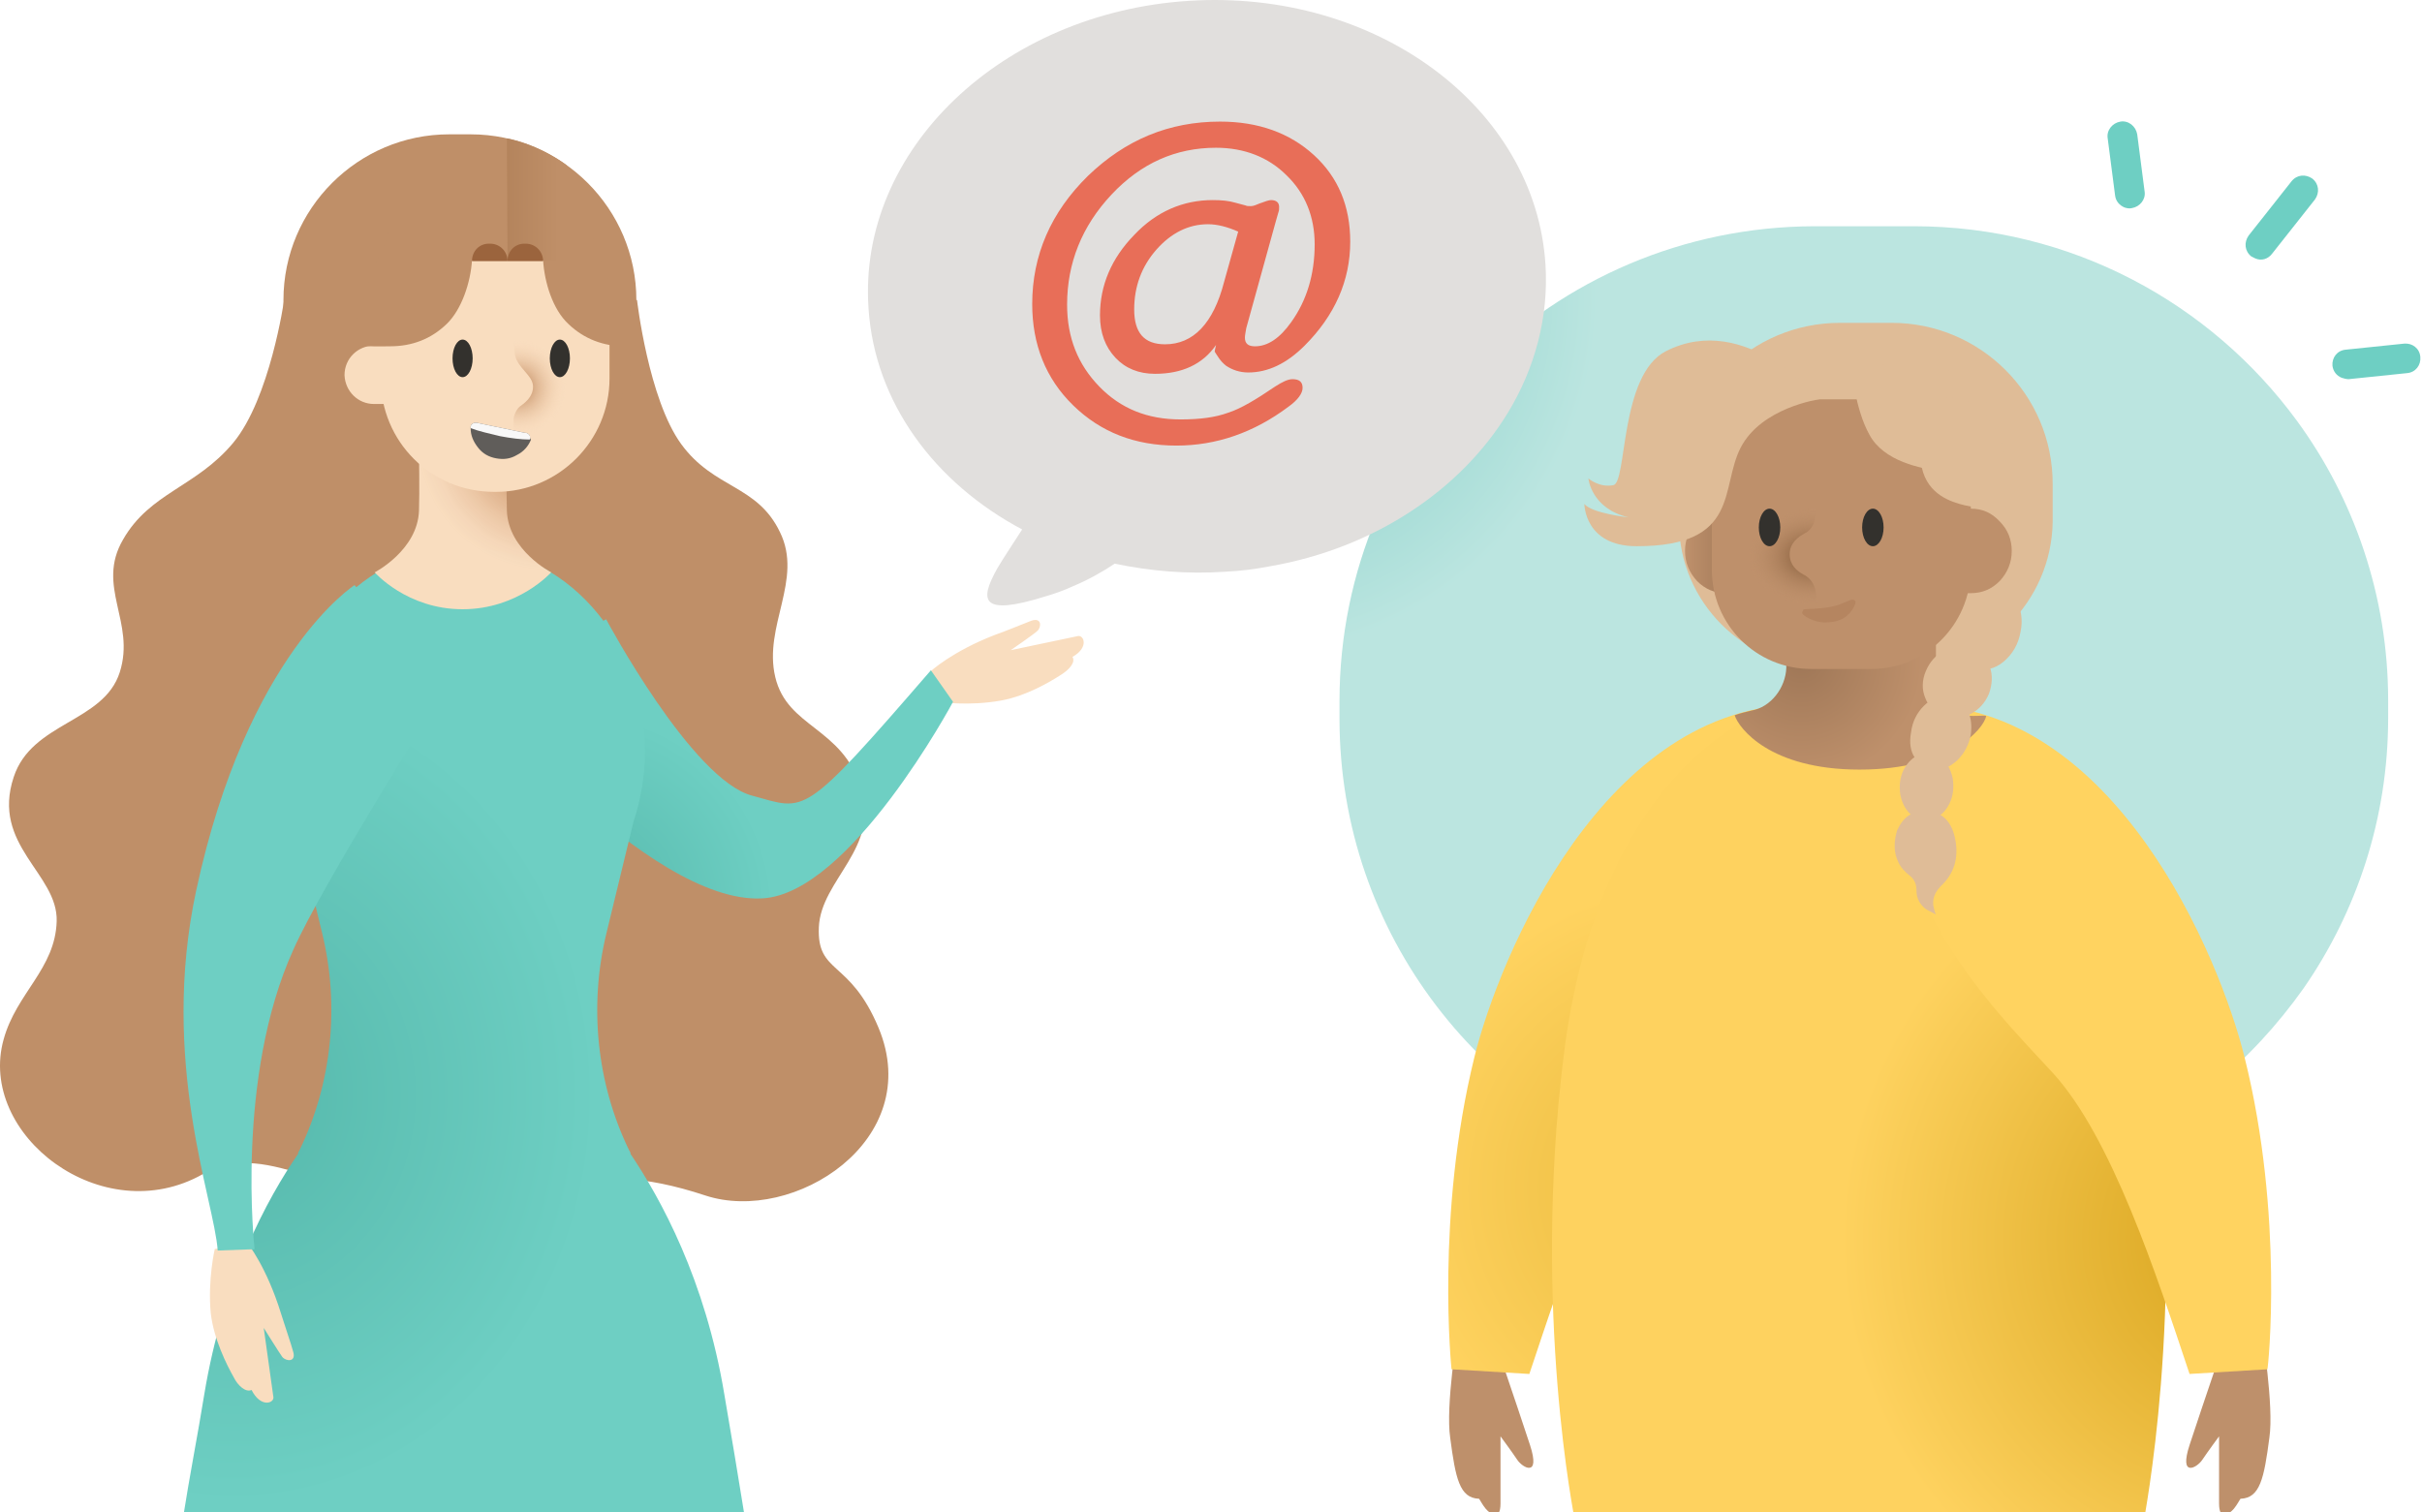 <svg class="c011012" width="285" height="178" viewBox="0 0 285 178" fill="none" xmlns="http://www.w3.org/2000/svg"><path d="M0.433 122.312C1.933 116.864 6.512 114.022 6.67 108.417C6.828 102.811 -1.067 99.495 1.617 91.443C3.749 84.969 12.196 85.048 14.091 79.127C15.986 73.206 11.249 69.021 14.486 63.495C17.644 57.968 23.091 57.337 27.433 52.126C31.776 46.916 33.433 35.31 33.433 35.31H74.96C74.96 35.31 76.303 46.995 80.171 52.284C84.04 57.574 89.092 57.021 91.777 62.626C94.54 68.232 89.803 73.679 91.224 79.679C92.645 85.679 99.04 85.522 101.329 92.706C103.619 99.811 96.593 103.522 96.356 109.127C96.119 114.733 99.987 112.838 103.382 120.97C108.908 134.233 93.356 144.102 83.013 140.707C68.013 135.733 63.671 141.496 54.829 141.812C39.513 142.365 31.855 133.68 23.881 138.18C12.038 144.891 -2.725 133.522 0.433 122.312Z" fill="#BF8F68"></path><path d="M109.462 79.048L110.409 82.6C110.409 82.6 113.962 83.153 117.83 82.442C120.83 81.89 123.593 80.232 124.936 79.363C125.804 78.811 126.594 77.942 126.199 77.311C128.173 76.205 127.541 74.705 126.83 74.863L118.936 76.521C118.936 76.521 121.699 74.626 122.093 74.232C122.567 73.758 122.567 72.653 121.383 73.047C120.357 73.442 118.462 74.232 117.12 74.705C111.988 76.679 109.462 79.048 109.462 79.048Z" fill="#F9DDBF"></path><path d="M55.065 80.864L71.328 72.89C71.328 72.89 81.434 91.837 88.539 93.653C94.934 95.39 94.302 96.495 109.539 78.89L112.145 82.6C112.145 82.6 100.065 105.18 89.723 105.732C76.302 106.522 55.065 80.864 55.065 80.864Z" fill="url(#pdlm_paint0_radial)"></path><path d="M85.236 164.127C83.002 150.607 77.735 141.053 74.144 135.735H74.224L73.985 135.285C70.234 127.533 69.277 118.43 71.352 109.867L74.543 96.708C75.421 94.094 75.9 91.21 75.9 88.235C75.9 75.076 66.325 64.44 54.595 64.44C42.865 64.44 33.29 75.076 33.29 88.235C33.29 91.21 33.768 94.094 34.726 96.708L37.918 109.867C39.992 118.43 39.035 127.533 35.285 135.285L35.045 135.735H35.125C31.454 141.053 26.268 150.607 24.034 164.127C23.235 169.084 22.358 173.411 21.48 178.999C21.4 178.909 87.63 178.819 87.71 178.999C86.832 173.501 86.034 168.814 85.236 164.127Z" fill="url(#pdlm_paint1_radial)"></path><path d="M52.855 58.205H55.381C66.118 58.205 74.882 49.442 74.882 38.705V35.31C74.882 24.573 66.118 15.81 55.381 15.81H52.855C42.118 15.81 33.354 24.573 33.354 35.31V38.705C33.433 49.521 42.118 58.205 52.855 58.205Z" fill="#BF8F68"></path><path d="M29.129 146.321L25.274 147.001C25.274 147.001 24.426 150.633 24.799 154.554C25.151 157.595 26.683 160.655 27.509 162.107C27.971 163.06 28.906 163.916 29.602 163.593C30.672 165.699 32.225 165.166 32.174 164.456L31.033 156.285C31.033 156.285 32.861 159.219 33.225 159.717C33.676 160.23 34.84 160.335 34.513 159.14C34.243 158.131 33.527 156.083 33.07 154.604C31.357 149.058 29.129 146.321 29.129 146.321Z" fill="#F9DDBF"></path><path d="M52.065 81.653L41.723 68.864C41.723 68.864 29.091 76.916 23.091 104.785C18.749 124.996 25.223 141.26 25.617 147.181L29.959 147.023C29.959 147.023 27.67 126.812 34.538 111.733C37.933 104.075 52.065 81.653 52.065 81.653Z" fill="#6ECFC3"></path><path d="M44.092 67.363C44.092 67.363 49.145 64.758 49.303 60.1C49.382 57.968 49.303 53.152 49.303 53.152H59.645C59.645 53.152 59.566 57.968 59.645 60.1C59.803 64.758 64.856 67.363 64.856 67.363C64.856 67.363 60.987 71.705 54.434 71.705C47.882 71.705 44.092 67.363 44.092 67.363Z" fill="url(#pdlm_paint2_radial)"></path><path d="M58.144 57.889H58.381C65.723 57.889 71.723 51.889 71.723 44.547V39.02C71.723 31.678 65.723 25.678 58.381 25.678H58.144C50.802 25.678 44.802 31.678 44.802 39.02V44.547C44.802 51.968 50.723 57.889 58.144 57.889Z" fill="#F9DDBF"></path><path d="M44.012 47.548H47.644V40.679H44.012C42.118 40.679 40.539 42.179 40.539 44.153C40.618 46.048 42.118 47.548 44.012 47.548Z" fill="#F9DDBF"></path><path d="M60.435 52.521H69.435V36.257H60.435V52.521Z" fill="url(#pdlm_paint3_radial)"></path><path d="M65.88 44.389C66.534 44.389 67.065 43.399 67.065 42.178C67.065 40.958 66.534 39.968 65.88 39.968C65.226 39.968 64.696 40.958 64.696 42.178C64.696 43.399 65.226 44.389 65.88 44.389Z" fill="#33312D"></path><path d="M54.435 44.389C55.089 44.389 55.619 43.399 55.619 42.178C55.619 40.958 55.089 39.968 54.435 39.968C53.781 39.968 53.25 40.958 53.25 42.178C53.25 43.399 53.781 44.389 54.435 44.389Z" fill="#33312D"></path><path d="M60.434 49.205C60.434 49.126 60.67 48.257 61.144 47.863C61.697 47.468 62.723 46.757 62.723 45.494C62.723 44.152 60.828 43.284 60.592 41.705L60.434 40.441C59.881 41.862 59.723 43.678 59.881 45.81C60.039 46.836 60.197 48.415 60.434 49.205Z" fill="#F9DDBF"></path><path d="M46.776 24.888C43.144 33.494 41.092 39.731 41.17 40.204C42.592 40.915 44.328 40.757 45.907 40.757C48.513 40.757 50.723 39.889 52.539 38.152C54.355 36.415 55.381 33.178 55.539 30.651H63.908C64.066 33.178 65.013 36.415 66.908 38.152C68.724 39.889 71.013 40.757 73.539 40.757C75.276 40.757 68.408 24.888 68.408 24.888H46.776Z" fill="#BF8F68"></path><path d="M66.671 19.441C66.671 19.441 63.671 17.073 59.645 16.283L59.724 30.652H66.829L66.671 19.441Z" fill="url(#pdlm_paint4_linear)"></path><path d="M59.723 30.731H63.907C63.907 29.626 63.039 28.679 61.855 28.679H61.697C60.592 28.679 59.723 29.547 59.723 30.731Z" fill="#9B643D"></path><path d="M55.54 30.731H59.724C59.724 29.626 58.856 28.679 57.672 28.679H57.514C56.409 28.679 55.54 29.547 55.54 30.731Z" fill="#9B643D"></path><path d="M62.329 51.258C62.25 51.1 62.092 51.021 61.934 50.942H61.776L56.092 49.758H55.934C55.776 49.758 55.618 49.837 55.539 49.916C55.382 50.074 55.382 50.153 55.382 50.389C55.382 51.258 55.697 51.968 56.25 52.679C56.803 53.389 57.513 53.784 58.382 53.942C59.25 54.1 60.039 54.021 60.829 53.547C61.618 53.153 62.171 52.521 62.487 51.731C62.329 51.653 62.408 51.495 62.329 51.258Z" fill="#605D5A"></path><path d="M62.329 51.731C62.408 51.574 62.408 51.416 62.329 51.258C62.25 51.1 62.092 51.021 61.934 50.942H61.776L56.092 49.758H55.934C55.776 49.758 55.618 49.837 55.539 49.916C55.382 50.074 55.382 50.153 55.382 50.389C56.408 50.784 57.592 51.021 58.855 51.337C60.118 51.574 61.303 51.731 62.329 51.731Z" fill="#F8F8F8"></path><path d="M157.62 82.523V84.575C157.62 109.997 174.594 131.392 197.805 138.182C199.068 138.576 200.331 138.892 201.594 139.129C202.226 139.287 202.857 139.366 203.489 139.524C204.199 139.682 204.91 139.761 205.621 139.84C206.173 139.918 206.647 139.997 207.2 139.997C209.252 140.234 211.305 140.313 213.436 140.313H225.121C238.384 140.313 250.621 135.655 260.253 127.918C264.358 124.602 267.99 120.655 271.069 116.313C277.306 107.313 281.017 96.339 281.017 84.496V82.444C281.017 70.128 276.99 58.68 270.28 49.522C260.095 35.627 243.674 26.627 225.2 26.627H213.515C182.567 26.706 157.62 51.733 157.62 82.523Z" fill="url(#pdlm_paint5_radial)"></path><path d="M205.304 60.024H203.882C202.54 60.024 201.435 60.498 200.488 61.445C199.54 62.392 199.067 63.577 199.067 64.84C199.067 66.182 199.54 67.366 200.488 68.314C201.435 69.261 202.54 69.735 203.882 69.735H205.225V60.024H205.304Z" fill="#BE906B"></path><path d="M171.514 156.814C171.514 156.814 170.093 165.499 170.645 169.209C171.277 174.025 171.751 176.315 174.04 176.394C174.119 176.473 174.435 177.104 174.83 177.578C175.382 178.209 176.567 179.078 176.567 176.946C176.567 174.262 176.567 169.051 176.567 169.051C176.567 169.051 177.909 170.867 178.54 171.815C179.172 172.762 181.304 173.946 180.04 170.078C178.382 165.025 175.382 156.262 175.382 156.262L171.514 156.814Z" fill="#BE906B"></path><path d="M173.487 124.445C176.408 112.602 188.724 82.918 212.014 82.918C219.988 102.339 203.014 118.681 196.067 126.26C189.119 133.839 183.83 150.103 179.961 161.708L170.803 161.156C170.803 161.156 168.908 143.076 173.487 124.445Z" fill="url(#pdlm_paint6_radial)"></path><path d="M253.541 124.368C249.514 91.288 231.04 82.525 225.277 82.761H212.251C206.487 82.525 188.013 91.288 183.987 124.368C180.276 154.368 185.329 179 185.329 179L218.803 178.921L252.278 179C252.199 179 257.251 154.368 253.541 124.368Z" fill="url(#pdlm_paint7_radial)"></path><path d="M266.172 156.814C266.172 156.814 267.594 165.499 267.041 169.209C266.409 174.025 265.936 176.315 263.646 176.394C263.567 176.473 263.251 177.104 262.857 177.578C262.304 178.209 261.12 179.078 261.12 176.946C261.12 174.262 261.12 169.051 261.12 169.051C261.12 169.051 259.778 170.867 259.146 171.815C258.514 172.762 256.383 173.946 257.646 170.078C259.304 165.025 262.304 156.262 262.304 156.262L266.172 156.814Z" fill="#BE906B"></path><path d="M264.122 124.445C261.201 112.602 248.885 82.918 225.595 82.918C217.621 102.339 234.595 118.681 241.542 126.26C248.49 133.839 253.779 150.103 257.648 161.708L266.806 161.156C266.885 161.156 268.78 143.076 264.122 124.445Z" fill="#FFD360"></path><path d="M224.33 78.497H214.62C205.225 78.497 197.567 70.839 197.567 61.444V56.944C197.567 46.523 206.014 37.997 216.515 37.997H222.594C233.015 37.997 241.541 46.444 241.541 56.944V61.444C241.383 70.839 233.725 78.497 224.33 78.497Z" fill="#DFBC97"></path><path d="M227.805 80.392V71.312H210.199V78.576C210.12 80.944 208.384 83.234 206.094 83.629C205.462 83.786 204.752 83.944 204.12 84.181C204.594 85.681 208.226 90.576 218.805 90.576C229.384 90.576 233.41 85.839 233.726 84.26C233.016 84.023 228.437 85.365 227.805 80.392Z" fill="url(#pdlm_paint8_radial)"></path><path d="M231.041 69.103C232.067 68.234 233.252 67.998 234.436 68.234C235.62 68.471 236.568 69.261 237.199 70.445C237.831 71.629 238.068 72.971 237.752 74.392C237.515 75.814 236.804 76.998 235.778 77.866C234.752 78.735 233.568 78.972 232.383 78.735C231.199 78.498 230.252 77.787 229.541 76.524C228.91 75.34 228.673 73.998 228.988 72.577C229.383 71.077 230.015 69.892 231.041 69.103Z" fill="#DFBC97"></path><path d="M226.619 78.972C227.093 77.867 227.804 77.077 228.83 76.525C229.856 75.972 230.962 75.893 231.988 76.288C233.014 76.683 233.725 77.393 234.12 78.419C234.514 79.446 234.435 80.551 234.041 81.656C233.567 82.761 232.856 83.551 231.751 84.104C230.725 84.577 229.698 84.656 228.672 84.262C227.646 83.867 226.935 83.156 226.541 82.13C226.146 81.183 226.146 80.077 226.619 78.972Z" fill="#DFBC97"></path><path d="M224.882 86.156C225.04 84.892 225.593 83.866 226.382 83.077C227.172 82.287 228.119 81.892 229.067 81.971C230.014 81.971 230.804 82.445 231.356 83.314C231.909 84.182 232.067 85.208 231.909 86.471C231.672 87.656 231.198 88.603 230.33 89.472C229.461 90.261 228.593 90.656 227.646 90.656C226.619 90.577 225.909 90.103 225.356 89.235C224.803 88.445 224.646 87.419 224.882 86.156Z" fill="#DFBC97"></path><path d="M225.988 88.76C226.856 88.523 227.646 88.681 228.356 89.155C229.067 89.708 229.541 90.497 229.778 91.602C229.935 92.629 229.856 93.655 229.383 94.602C228.909 95.55 228.277 96.102 227.409 96.418C226.541 96.655 225.751 96.576 225.041 96.023C224.33 95.471 223.856 94.681 223.619 93.576C223.462 92.55 223.541 91.523 224.014 90.576C224.488 89.708 225.12 89.076 225.988 88.76Z" fill="#DFBC97"></path><path d="M226.699 95.473C228.593 95.552 229.699 96.736 230.093 98.868C230.488 100.999 229.935 102.815 228.435 104.236C227.725 104.947 227.409 105.657 227.488 106.526C227.567 106.92 227.646 107.315 227.804 107.631L226.62 106.999C225.909 106.447 225.514 105.736 225.514 104.789C225.514 104.078 225.278 103.525 224.804 103.131C224.093 102.578 223.62 102.025 223.383 101.473C222.83 100.368 222.83 99.104 223.225 97.762C223.935 96.183 224.962 95.394 226.699 95.473Z" fill="#DFBC97"></path><path d="M204.515 59.866H203.094C201.752 59.866 200.647 60.339 199.699 61.366C198.752 62.313 198.278 63.497 198.278 64.84C198.278 66.182 198.752 67.366 199.699 68.392C200.647 69.34 201.752 69.813 203.094 69.813H204.436V59.866H204.515Z" fill="url(#pdlm_paint9_linear)"></path><path d="M220.225 78.734H213.119C206.645 78.734 201.435 73.523 201.435 67.05V58.681C201.435 52.207 206.645 46.997 213.119 46.997H220.225C226.698 46.997 231.909 52.207 231.909 58.681V67.05C231.83 73.523 226.619 78.734 220.225 78.734Z" fill="#BE906B"></path><path d="M236.251 55.445C236.251 55.445 231.83 55.682 228.672 55.445C225.988 55.208 221.646 54.261 219.988 51.182C218.251 48.103 217.856 43.208 217.856 43.208L223.383 42.734C229.067 42.261 234.12 45.577 235.146 50.471L236.251 55.445Z" fill="#DFBC97"></path><path d="M236.015 59.945C236.015 59.945 233.173 59.945 231.199 59.471C229.541 59.076 226.857 58.208 226.146 55.05C225.357 51.813 225.673 46.918 225.673 46.918L229.225 46.76C232.857 46.602 235.699 50.234 235.857 55.208L236.015 59.945Z" fill="#DFBC97"></path><path d="M204.12 59.866H213.831L213.752 71.708L204.12 71.629V59.866Z" fill="url(#pdlm_paint10_radial)"></path><path d="M208.225 64.287C208.923 64.287 209.489 63.297 209.489 62.076C209.489 60.855 208.923 59.866 208.225 59.866C207.528 59.866 206.962 60.855 206.962 62.076C206.962 63.297 207.528 64.287 208.225 64.287Z" fill="#33312D"></path><path d="M220.383 64.287C221.081 64.287 221.646 63.297 221.646 62.076C221.646 60.855 221.081 59.866 220.383 59.866C219.686 59.866 219.12 60.855 219.12 62.076C219.12 63.297 219.686 64.287 220.383 64.287Z" fill="#33312D"></path><path d="M230.487 59.866H231.908C233.251 59.866 234.356 60.339 235.303 61.366C236.251 62.313 236.724 63.497 236.724 64.84C236.724 66.182 236.251 67.366 235.303 68.392C234.356 69.34 233.251 69.813 231.908 69.813H230.566V59.866H230.487Z" fill="#BE906B"></path><g opacity="0.5"><path opacity="0.5" d="M212.331 71.707C213.357 71.628 214.305 71.628 215.173 71.47C215.568 71.391 215.963 71.312 216.436 71.154C216.831 70.996 217.226 70.839 217.779 70.602H217.857C218.015 70.523 218.252 70.602 218.331 70.76C218.331 70.839 218.331 70.918 218.331 70.996C218.173 71.549 217.779 72.102 217.305 72.496C216.831 72.891 216.2 73.128 215.568 73.207C214.936 73.286 214.305 73.286 213.752 73.128C213.2 72.97 212.647 72.733 212.173 72.339C212.015 72.181 212.015 72.023 212.173 71.865C212.094 71.786 212.173 71.786 212.331 71.707Z" fill="#9A6541"></path></g><path d="M216.119 65.235C216.119 66.577 215.014 70.366 213.83 70.603C213.83 70.603 213.751 70.208 213.672 69.656C213.514 68.787 213.04 67.998 212.172 67.603C211.462 67.208 210.593 66.498 210.593 65.235C210.593 63.892 211.619 63.182 212.33 62.787C213.041 62.471 213.514 61.682 213.593 60.892C213.672 60.103 213.751 59.313 213.751 59.313C214.619 59.787 216.119 64.208 216.119 65.235Z" fill="#BE906B"></path><path d="M196.067 41.312C190.54 44.075 191.488 56.865 189.83 57.102C188.172 57.418 186.909 56.312 186.909 56.312C186.909 56.312 187.225 59.865 191.646 60.892C191.646 60.892 187.303 60.418 186.435 59.312C186.435 59.312 186.435 64.286 192.593 64.286C204.83 64.286 202.383 57.418 204.83 52.681C207.278 47.944 214.067 46.996 214.067 46.996C214.067 46.996 205.462 36.575 196.067 41.312Z" fill="#DFBC97"></path><path d="M139.857 0.1C161.884 -1.321 180.674 12.574 181.858 31.127C182.253 37.364 180.595 43.364 177.437 48.575C171.91 57.654 161.726 64.522 149.41 66.654C147.752 66.97 146.015 67.207 144.199 67.285C139.699 67.601 135.278 67.207 131.173 66.338C129.752 67.285 128.094 68.233 126.199 69.022C125.173 69.496 124.067 69.891 122.962 70.207C115.383 72.575 115.225 70.68 117.357 66.891C118.146 65.549 119.172 64.049 120.278 62.312C110.014 56.864 102.909 47.39 102.198 36.258C100.935 17.706 117.83 1.521 139.857 0.1Z" fill="#E1DFDD"></path><path d="M144.278 43.048C144.989 43.522 145.857 43.838 146.883 43.838C149.173 43.838 151.384 42.812 153.515 40.68C157.068 37.127 158.884 33.022 158.884 28.443C158.884 24.259 157.463 20.864 154.62 18.259C151.778 15.653 148.068 14.311 143.568 14.311C137.567 14.311 132.436 16.443 128.015 20.706C123.672 24.969 121.462 30.022 121.462 35.785C121.462 40.522 123.041 44.548 126.278 47.706C129.515 50.864 133.541 52.443 138.436 52.443C143.094 52.443 147.515 50.943 151.62 47.864C152.726 47.075 153.278 46.285 153.278 45.654C153.278 44.943 152.884 44.627 152.094 44.627C151.541 44.627 150.91 44.943 150.041 45.496C147.831 46.996 146.015 48.101 144.515 48.575C143.015 49.127 141.199 49.364 138.91 49.364C135.041 49.364 131.883 48.101 129.357 45.496C126.83 42.891 125.567 39.733 125.567 35.864C125.567 30.969 127.304 26.627 130.778 22.916C134.252 19.206 138.357 17.39 143.094 17.39C146.41 17.39 149.252 18.495 151.384 20.627C153.594 22.759 154.699 25.522 154.699 28.759C154.699 32.311 153.752 35.39 151.936 37.917C150.594 39.812 149.173 40.759 147.673 40.759C146.883 40.759 146.489 40.443 146.489 39.733C146.489 39.496 146.568 39.101 146.647 38.627L150.12 26.074L150.436 24.969C150.515 24.811 150.515 24.574 150.515 24.337C150.515 23.864 150.199 23.548 149.568 23.548C149.331 23.548 148.857 23.706 148.226 23.943C147.831 24.101 147.515 24.259 147.199 24.259C146.883 24.259 146.726 24.259 146.568 24.18L145.383 23.864C144.594 23.627 143.725 23.548 142.699 23.548C139.225 23.548 136.067 24.89 133.462 27.653C130.778 30.417 129.436 33.575 129.436 37.127C129.436 39.18 130.067 40.838 131.252 42.101C132.436 43.364 134.015 43.996 135.91 43.996C139.068 43.996 141.515 42.891 143.094 40.601C143.015 40.996 142.936 41.233 142.936 41.391C143.252 41.864 143.568 42.496 144.278 43.048ZM137.094 40.522C134.646 40.522 133.462 39.18 133.462 36.417C133.462 33.732 134.331 31.364 136.067 29.39C137.804 27.416 139.857 26.39 142.146 26.39C143.252 26.39 144.436 26.706 145.699 27.259L144.041 33.18C142.778 38.075 140.41 40.522 137.094 40.522Z" fill="#E86E58"></path><path d="M265.385 30.415C265.227 30.336 265.069 30.257 264.911 30.178C264.121 29.546 264.042 28.52 264.595 27.73L269.648 21.336C270.279 20.546 271.306 20.467 272.095 21.02C272.885 21.651 272.964 22.678 272.411 23.467L267.358 29.862C266.885 30.494 266.095 30.731 265.385 30.415Z" fill="#6ECFC3"></path><path d="M249.989 24.416C249.436 24.179 248.963 23.706 248.884 22.995L248.015 16.284C247.857 15.337 248.568 14.469 249.515 14.311C250.463 14.153 251.331 14.863 251.489 15.811L252.357 22.521C252.515 23.469 251.805 24.337 250.857 24.495C250.542 24.574 250.226 24.495 249.989 24.416Z" fill="#6ECFC3"></path><path d="M275.568 44.469C274.936 44.232 274.542 43.679 274.463 43.047C274.384 42.1 275.015 41.232 276.042 41.153L282.91 40.442C283.858 40.363 284.726 40.995 284.805 42.021C284.884 42.968 284.252 43.837 283.226 43.916L276.357 44.627C276.121 44.627 275.805 44.547 275.568 44.469Z" fill="#6ECFC3"></path><defs><radialGradient id="pdlm_paint0_radial" cx="0" cy="0" r="1" gradientUnits="userSpaceOnUse" gradientTransform="translate(67.816 107.103) scale(23.288)"><stop stop-color="#55B8AB"></stop><stop offset="1" stop-color="#6ECFC3"></stop></radialGradient><radialGradient id="pdlm_paint1_radial" cx="0" cy="0" r="1" gradientUnits="userSpaceOnUse" gradientTransform="translate(27.519 128.827) scale(42.806 48.352)"><stop stop-color="#55B8AB"></stop><stop offset="1" stop-color="#6ECFC3"></stop></radialGradient><radialGradient id="pdlm_paint2_radial" cx="0" cy="0" r="1" gradientUnits="userSpaceOnUse" gradientTransform="translate(64.603 51.633) scale(15.541)"><stop stop-color="#A64E15" stop-opacity="0.847"></stop><stop offset="0.156" stop-color="#BA713F" stop-opacity="0.871"></stop><stop offset="0.352" stop-color="#D1976C" stop-opacity="0.901"></stop><stop offset="0.541" stop-color="#E2B690" stop-opacity="0.93"></stop><stop offset="0.716" stop-color="#EFCBAA" stop-opacity="0.957"></stop><stop offset="0.875" stop-color="#F6D8BA" stop-opacity="0.981"></stop><stop offset="1" stop-color="#F9DDBF"></stop></radialGradient><radialGradient id="pdlm_paint3_radial" cx="0" cy="0" r="1" gradientUnits="userSpaceOnUse" gradientTransform="translate(60.949 45.583) rotate(180) scale(5.712 5.665)"><stop stop-color="#A86332" stop-opacity="0.847"></stop><stop offset="1" stop-color="#F9DDBF" stop-opacity="0"></stop></radialGradient><linearGradient id="pdlm_paint4_linear" x1="57.435" y1="23.508" x2="65.705" y2="23.508" gradientUnits="userSpaceOnUse"><stop offset="0.008" stop-color="#B08058"></stop><stop offset="1" stop-color="#BF8F68"></stop></linearGradient><radialGradient id="pdlm_paint5_radial" cx="0" cy="0" r="1" gradientUnits="userSpaceOnUse" gradientTransform="translate(145.913 35.166) scale(59.295)"><stop stop-color="#77C9C1"></stop><stop offset="0.709" stop-color="#BBE5E0"></stop></radialGradient><radialGradient id="pdlm_paint6_radial" cx="0" cy="0" r="1" gradientUnits="userSpaceOnUse" gradientTransform="translate(199.823 139.835) scale(36.045)"><stop stop-color="#E9B93B"></stop><stop offset="1" stop-color="#FFD360"></stop></radialGradient><radialGradient id="pdlm_paint7_radial" cx="0" cy="0" r="1" gradientUnits="userSpaceOnUse" gradientTransform="translate(265.992 145.748) scale(49.318)"><stop stop-color="#D6A21A"></stop><stop offset="1" stop-color="#FED25F"></stop></radialGradient><radialGradient id="pdlm_paint8_radial" cx="0" cy="0" r="1" gradientUnits="userSpaceOnUse" gradientTransform="translate(211.95 77.74) scale(14.264)"><stop offset="0.008" stop-color="#9F7757"></stop><stop offset="1" stop-color="#BE906B"></stop></radialGradient><linearGradient id="pdlm_paint9_linear" x1="198.323" y1="64.823" x2="204.551" y2="64.823" gradientUnits="userSpaceOnUse"><stop stop-color="#BE906B"></stop><stop offset="0.992" stop-color="#9F7757"></stop></linearGradient><radialGradient id="pdlm_paint10_radial" cx="0" cy="0" r="1" gradientUnits="userSpaceOnUse" gradientTransform="translate(213.362 65.52) rotate(-179.915) scale(7.628 5.642)"><stop stop-color="#744D2C"></stop><stop offset="1" stop-color="#BE906B" stop-opacity="0"></stop></radialGradient></defs></svg>